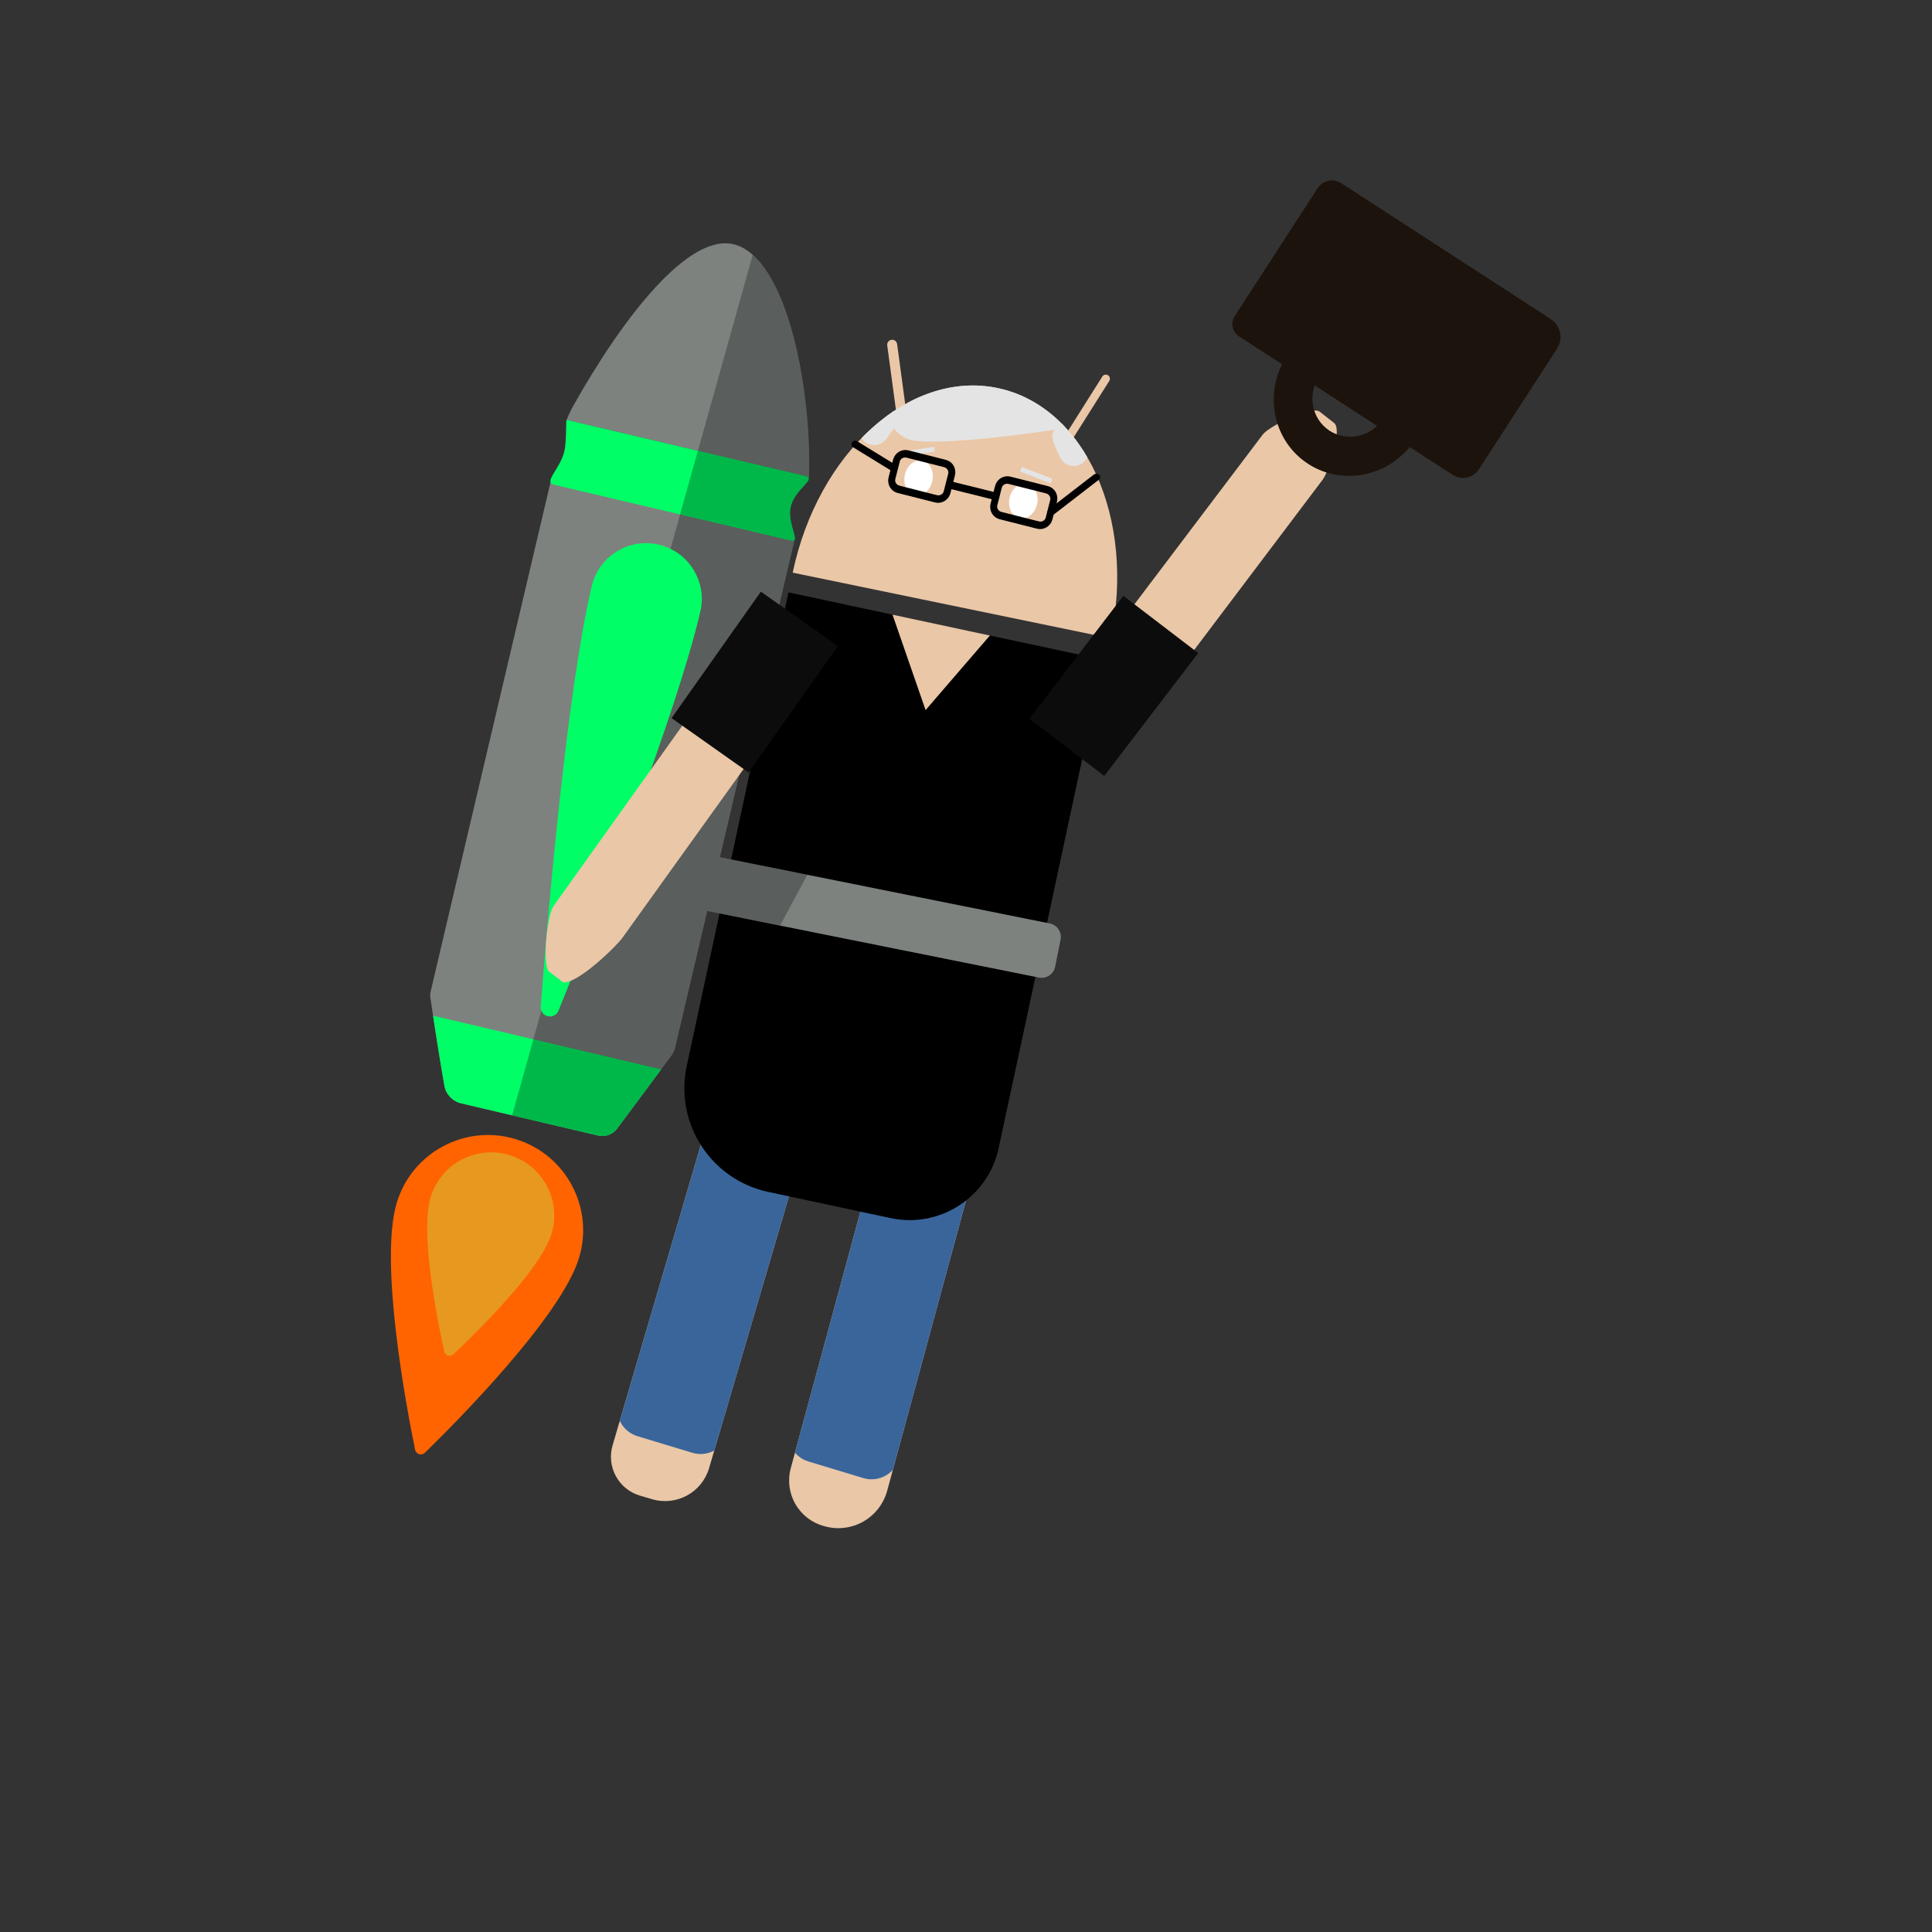 <?xml version="1.0" encoding="UTF-8" standalone="no"?>
<!DOCTYPE svg PUBLIC "-//W3C//DTD SVG 1.1//EN" "http://www.w3.org/Graphics/SVG/1.1/DTD/svg11.dtd">
<svg width="100%" height="100%" viewBox="0 0 800 800" version="1.1" xmlns="http://www.w3.org/2000/svg" xmlns:xlink="http://www.w3.org/1999/xlink" xml:space="preserve" xmlns:serif="http://www.serif.com/" style="fill-rule:evenodd;clip-rule:evenodd;stroke-linecap:round;stroke-linejoin:round;stroke-miterlimit:1.5;">
    <rect x="0" y="0" width="800" height="800" fill="#333333" stroke="none"/>
    <g id="Rocket" transform="matrix(0.973,0.229,-0.229,0.973,204.392,-37.009)">
        <g transform="matrix(1.033,5.55112e-17,-2.22045e-16,1.737,38.266,-67.666)">
            <path d="M136.212,168.534L136.798,168.534C137.918,168.534 138.306,168.325 138.246,167.961L138.25,293.108C138.25,293.744 138.031,294.374 137.606,294.958C132.293,302.264 127.478,308.954 123.075,314.96C121.893,316.57 119.218,317.611 116.264,317.611C104.181,317.611 72.831,317.611 59.81,317.611C56.28,317.611 53.09,316.361 51.695,314.434C47.142,308.111 42.646,301.512 38.119,294.726C37.831,294.295 37.684,293.835 37.684,293.372L37.684,168.56L135.729,168.56L136.212,168.534Z" style="fill:rgb(125,130,127);"/>
            <clipPath id="_clip1">
                <path d="M136.212,168.534L136.798,168.534C137.918,168.534 138.306,168.325 138.246,167.961L138.25,293.108C138.25,293.744 138.031,294.374 137.606,294.958C132.293,302.264 127.478,308.954 123.075,314.96C121.893,316.57 119.218,317.611 116.264,317.611C104.181,317.611 72.831,317.611 59.81,317.611C56.28,317.611 53.09,316.361 51.695,314.434C47.142,308.111 42.646,301.512 38.119,294.726C37.831,294.295 37.684,293.835 37.684,293.372L37.684,168.56L135.729,168.56L136.212,168.534Z"/>
            </clipPath>
            <g clip-path="url(#_clip1)">
                <g transform="matrix(0.968,-3.09487e-17,1.23795e-16,0.576,17.126,18.139)">
                    <rect x="8.882" y="487.259" width="128.654" height="87.96" style="fill:rgb(0,255,102);"/>
                </g>
                <g transform="matrix(0.967,0.024,-0.046,0.659,51.64,12.047)">
                    <rect x="52.187" y="134.805" width="157.665" height="338.756" style="fill-opacity:0.278;"/>
                </g>
            </g>
        </g>
        <g transform="matrix(1.033,5.55112e-17,-2.22045e-16,1.737,38.266,-67.666)">
            <path d="M38.238,153.232C38.539,151.971 38.994,150.72 39.584,149.49C50.772,126.423 68.809,102.701 87.967,103.305C108.85,103.963 129.929,130.653 137.785,152.27L138.104,153.463C137.95,153.307 137.589,153.222 136.798,153.206L39.498,153.206L39.043,153.232L38.238,153.232Z" style="fill:rgb(125,130,127);"/>
            <clipPath id="_clip2">
                <path d="M38.238,153.232C38.539,151.971 38.994,150.72 39.584,149.49C50.772,126.423 68.809,102.701 87.967,103.305C108.85,103.963 129.929,130.653 137.785,152.27L138.104,153.463C137.95,153.307 137.589,153.222 136.798,153.206L39.498,153.206L39.043,153.232L38.238,153.232Z"/>
            </clipPath>
            <g clip-path="url(#_clip2)">
                <g transform="matrix(0.967,0.024,-0.046,0.659,51.64,12.047)">
                    <rect x="52.187" y="134.805" width="157.665" height="338.756" style="fill-opacity:0.278;"/>
                </g>
            </g>
        </g>
        <g transform="matrix(0.666,0,0,1.029,2.254,64.314)">
            <path d="M113.388,130.326L266.227,130.329C267.348,130.34 267.994,130.497 268.299,130.775L268.341,130.948L268.396,131.634C267.661,133.781 261.476,138.335 261.476,143.615C261.476,149.121 268.202,153.864 268.524,155.884L268.524,155.953C268.604,156.486 268.181,156.827 266.987,156.904L115.053,156.904C107.901,156.904 116.49,150.19 116.49,142.844C116.49,138.626 112.825,130.348 113.388,130.326Z" style="fill:rgb(0,255,102);"/>
            <clipPath id="_clip3">
                <path d="M113.388,130.326L266.227,130.329C267.348,130.34 267.994,130.497 268.299,130.775L268.341,130.948L268.396,131.634C267.661,133.781 261.476,138.335 261.476,143.615C261.476,149.121 268.202,153.864 268.524,155.884L268.524,155.953C268.604,156.486 268.181,156.827 266.987,156.904L115.053,156.904C107.901,156.904 116.49,150.19 116.49,142.844C116.49,138.626 112.825,130.348 113.388,130.326Z"/>
            </clipPath>
            <g clip-path="url(#_clip3)">
                <g transform="matrix(1.501,0.041,-0.072,1.113,134.189,-107.971)">
                    <rect x="52.187" y="134.805" width="157.665" height="338.756" style="fill-opacity:0.278;"/>
                </g>
            </g>
        </g>
        <g transform="matrix(1,0,0,-1,-109.818,558.914)">
            <path d="M240.384,121.488C240.101,119.618 238.494,118.235 236.602,118.235C234.711,118.234 233.103,119.617 232.82,121.487C226.268,163.704 213.495,251.655 213.495,295.822C213.495,308.575 223.849,318.929 236.602,318.929C249.355,318.929 259.708,308.575 259.708,295.822C259.708,251.655 246.936,163.706 240.384,121.488Z" style="fill:rgb(0,255,102);"/>
        </g>
        <g id="Fire" transform="matrix(-0.998,-0.067,0.067,-0.998,685.484,1095.36)">
            <path d="M600.934,427.871C600.512,427.099 599.702,426.619 598.822,426.619C597.942,426.619 597.133,427.1 596.71,427.872C588.531,442.838 559.391,497.958 559.391,523.64C559.391,545.403 577.06,563.072 598.822,563.072C620.585,563.072 638.254,545.403 638.254,523.64C638.254,497.957 609.114,442.837 600.934,427.871Z" style="fill:rgb(255,100,0);"/>
            <g transform="matrix(0.663,0,0,0.641,202.343,195.074)">
                <path d="M601.816,429.419C601.207,428.302 600.063,427.611 598.822,427.611C597.582,427.611 596.438,428.302 595.829,429.418C586.63,446.163 559.391,497.811 559.391,522.31C559.391,544.807 577.06,563.072 598.822,563.072C620.585,563.072 638.254,544.807 638.254,522.31C638.254,497.811 611.015,446.163 601.816,429.419Z" style="fill:rgb(231,153,31);"/>
            </g>
        </g>
    </g>
    <g id="Chet" transform="matrix(1,0,0,1,-6.461,-36.537)">
        <g id="Legs" transform="matrix(1,0,0,1,-9.393,-9.836)">
            <g transform="matrix(0.96,0.282,-0.282,0.96,177.704,-104.557)">
                <path d="M340.115,540.788L299.135,540.788C299.135,540.788 299.135,650.105 299.135,692.773C299.135,702.036 306.644,709.545 315.907,709.545C317.631,709.545 319.39,709.545 321.135,709.545C331.617,709.545 340.115,701.048 340.115,690.566C340.115,646.462 340.115,540.788 340.115,540.788Z" style="fill:rgb(234,199,167);"/>
                <clipPath id="_clip4">
                    <path d="M340.115,540.788L299.135,540.788C299.135,540.788 299.135,650.105 299.135,692.773C299.135,702.036 306.644,709.545 315.907,709.545C317.631,709.545 319.39,709.545 321.135,709.545C331.617,709.545 340.115,701.048 340.115,690.566C340.115,646.462 340.115,540.788 340.115,540.788Z"/>
                </clipPath>
                <g clip-path="url(#_clip4)">
                    <g transform="matrix(1,0.008,-0.015,1.797,216.817,332.007)">
                        <path d="M129.687,130.753C129.687,127.108 124.37,124.149 117.82,124.149L94.085,124.149C87.535,124.149 82.217,127.108 82.217,130.753L82.217,190.095C82.217,193.74 87.535,196.7 94.085,196.7L117.82,196.7C124.37,196.7 129.687,193.74 129.687,190.095L129.687,130.753Z" style="fill:rgb(57,101,155);"/>
                    </g>
                </g>
            </g>
            <g transform="matrix(0.965,0.262,-0.262,0.965,235.41,-89.912)">
                <path d="M340.115,540.788L299.135,540.788C299.135,540.788 299.135,645.572 299.135,690.004C299.135,695.187 301.193,700.157 304.858,703.822C308.523,707.486 313.493,709.545 318.676,709.545C318.834,709.545 318.992,709.545 319.15,709.545C324.71,709.545 330.042,707.336 333.974,703.405C337.906,699.473 340.115,694.14 340.115,688.58C340.115,643.376 340.115,540.788 340.115,540.788Z" style="fill:rgb(234,199,167);"/>
                <clipPath id="_clip5">
                    <path d="M340.115,540.788L299.135,540.788C299.135,540.788 299.135,645.572 299.135,690.004C299.135,695.187 301.193,700.157 304.858,703.822C308.523,707.486 313.493,709.545 318.676,709.545C318.834,709.545 318.992,709.545 319.15,709.545C324.71,709.545 330.042,707.336 333.974,703.405C337.906,699.473 340.115,694.14 340.115,688.58C340.115,643.376 340.115,540.788 340.115,540.788Z"/>
                </clipPath>
                <g clip-path="url(#_clip5)">
                    <g transform="matrix(1,0.029,-0.052,1.796,221.588,329.401)">
                        <path d="M129.687,130.753C129.687,127.108 124.37,124.149 117.82,124.149L94.085,124.149C87.535,124.149 82.217,127.108 82.217,130.753L82.217,190.095C82.217,193.74 87.535,196.7 94.085,196.7L117.82,196.7C124.37,196.7 129.687,193.74 129.687,190.095L129.687,130.753Z" style="fill:rgb(57,101,155);"/>
                    </g>
                </g>
            </g>
        </g>
        <g transform="matrix(0.668,0.143,-0.21,0.978,213.394,-35.349)">
            <path d="M463.865,285.041L268.572,285.041C268.572,285.041 268.572,415.213 268.572,485.571C268.572,509.82 297.349,529.479 332.847,529.479C357.379,529.479 385.105,529.479 408.714,529.479C439.173,529.479 463.865,512.611 463.865,491.804C463.865,423.231 463.865,285.041 463.865,285.041Z"/>
            <clipPath id="_clip6">
                <path d="M463.865,285.041L268.572,285.041C268.572,285.041 268.572,415.213 268.572,485.571C268.572,509.82 297.349,529.479 332.847,529.479C357.379,529.479 385.105,529.479 408.714,529.479C439.173,529.479 463.865,512.611 463.865,491.804C463.865,423.231 463.865,285.041 463.865,285.041Z"/>
            </clipPath>
            <g clip-path="url(#_clip6)">
                <g transform="matrix(1.158,-0.025,-0.026,-0.916,239.77,456.425)">
                    <path d="M111.247,145.016L138.388,185.718L84.105,185.718L111.247,145.016Z" style="fill:rgb(234,199,167);"/>
                </g>
            </g>
        </g>
        <g transform="matrix(0.782,0.157,-0.197,0.98,-14.562,-89.038)">
            <path d="M692.81,414.192C692.81,411.037 689.598,408.475 685.641,408.475L490.887,408.475C486.93,408.475 483.718,411.037 483.718,414.192L483.718,425.625C483.718,428.779 486.93,431.341 490.887,431.341L685.641,431.341C689.598,431.341 692.81,428.779 692.81,425.625L692.81,414.192Z" style="fill:rgb(125,130,127);"/>
            <clipPath id="_clip7">
                <path d="M692.81,414.192C692.81,411.037 689.598,408.475 685.641,408.475L490.887,408.475C486.93,408.475 483.718,411.037 483.718,414.192L483.718,425.625C483.718,428.779 486.93,431.341 490.887,431.341L685.641,431.341C689.598,431.341 692.81,428.779 692.81,425.625L692.81,414.192Z"/>
            </clipPath>
            <g clip-path="url(#_clip7)">
                <g transform="matrix(0.665,0.161,-0.417,1.097,557.26,7.66)">
                    <rect x="52.187" y="134.805" width="157.665" height="338.756" style="fill-opacity:0.278;"/>
                </g>
            </g>
        </g>
        <g id="Face" transform="matrix(0.668,0.143,-0.19,0.89,203.532,9.346)">
            <g id="Anteni">
                <g transform="matrix(1.377,-0.371,0.494,1.034,-255.39,136.274)">
                    <path d="M356.504,133.639C356.504,133.091 356.287,132.566 355.9,132.179C355.512,131.792 354.987,131.575 354.44,131.575C354.439,131.575 354.438,131.575 354.436,131.575C353.889,131.575 353.364,131.792 352.977,132.179C352.59,132.566 352.372,133.091 352.372,133.639C352.372,140.946 352.372,165.151 352.372,165.151L356.504,165.151C356.504,165.151 356.504,140.946 356.504,133.639Z" style="fill:rgb(234,199,167);"/>
                </g>
                <g transform="matrix(0.978,0.271,-0.495,1.009,132.012,-97.284)">
                    <path d="M374.056,133.097C374.056,132.636 373.804,132.195 373.357,131.869C372.909,131.543 372.302,131.36 371.669,131.36C371.668,131.36 371.666,131.36 371.664,131.36C371.031,131.36 370.424,131.543 369.977,131.869C369.529,132.195 369.278,132.636 369.278,133.097C369.278,139.957 369.278,164.786 369.278,164.786L374.056,164.786C374.056,164.786 374.056,139.957 374.056,133.097Z" style="fill:rgb(234,199,167);"/>
                </g>
            </g>
            <g transform="matrix(-0.916,0.005,-0.005,-1.018,562.109,834.561)">
                <path d="M102.437,572.017C102.437,626.875 150.547,671.346 209.893,671.346C269.239,671.346 317.348,626.875 317.348,572.017L209.893,572.017L102.437,572.017Z" style="fill:rgb(234,199,167);"/>
                <clipPath id="_clip8">
                    <path d="M102.437,572.017C102.437,626.875 150.547,671.346 209.893,671.346C269.239,671.346 317.348,626.875 317.348,572.017L209.893,572.017L102.437,572.017Z"/>
                </clipPath>
                <g clip-path="url(#_clip8)">
                    <g transform="matrix(0.341,0.073,-0.169,0.345,168.674,421.991)">
                        <path d="M619.276,511.006C618.37,501.289 606.255,493.603 591.609,493.452C576.963,493.302 564.834,500.74 563.911,510.438C562.575,517.422 561.775,523.779 561.775,528.997C561.775,538.94 575.112,547.014 591.541,547.014C607.969,547.014 621.306,538.94 621.306,528.997C621.306,523.921 620.549,517.767 619.276,511.006Z" style="fill:rgb(228,228,228);"/>
                    </g>
                    <g id="_-Curve-" serif:id="(Curve)" transform="matrix(0.33,-0.116,0.233,0.29,-161.314,572.327)">
                        <path d="M617.886,504.266C616.625,493.859 605.155,486.05 591.433,486.254C577.71,486.459 566.258,494.609 565.018,505.054C563.028,514.149 561.775,522.466 561.775,528.997C561.775,538.94 575.112,547.014 591.541,547.014C607.969,547.014 621.306,538.94 621.306,528.997C621.306,522.278 619.98,513.669 617.886,504.266Z" style="fill:rgb(228,228,228);"/>
                    </g>
                    <g transform="matrix(-0.114,-0.537,1.244,-0.114,-332.898,1034.81)">
                        <path d="M603.682,455.888C602.567,452.168 597.477,449.464 591.552,449.445C585.628,449.426 580.539,452.098 579.426,455.812C571.187,479.792 561.775,511.102 561.775,528.997C561.775,538.94 575.112,547.014 591.541,547.014C607.969,547.014 621.306,538.94 621.306,528.997C621.306,511.122 611.914,479.859 603.682,455.888Z" style="fill:rgb(228,228,228);"/>
                    </g>
                </g>
            </g>
            <g transform="matrix(1,0,0,1,231.223,65.864)">
                <ellipse cx="99.972" cy="133.834" rx="8.535" ry="8.043" style="fill:white;"/>
            </g>
            <g transform="matrix(1,0,0,1,296.229,66.133)">
                <ellipse cx="99.972" cy="133.834" rx="8.535" ry="8.043" style="fill:white;"/>
            </g>
        </g>
        <g id="Arms">
            <g id="Left" transform="matrix(0.817,0.577,-0.577,0.817,304.362,-80.301)">
                <g transform="matrix(0.694,0,0,1.4,128.669,19.294)">
                    <path d="M188.654,201.176C188.654,198.098 183.616,195.599 177.411,195.599L154.926,195.599C148.721,195.599 143.683,198.098 143.683,201.176L142.658,301.54C142.658,304.618 156.061,316.727 162.556,318.1L173.533,318.313C181.185,316.359 187.155,300.493 187.155,297.415L188.654,201.176Z" style="fill:rgb(234,199,167);"/>
                </g>
                <g transform="matrix(1,0,0,1,-249.332,-3.447)">
                    <rect x="472.036" y="289.04" width="39.04" height="64.083" style="fill:rgb(12,12,12);"/>
                </g>
            </g>
            <g id="Right" transform="matrix(-0.794,-0.607,0.607,-0.794,663.062,873.861)">
                <g transform="matrix(0.694,0,0,1.4,374.094,16.916)">
                    <path d="M188.654,201.176C188.654,198.098 183.616,195.599 177.411,195.599L154.926,195.599C148.721,195.599 143.683,198.098 143.683,201.176L144.956,303.253C144.956,306.331 153.845,318.673 160.05,318.673L171.012,318.733C177.217,318.733 189.735,306.267 189.735,303.189L188.654,201.176Z" style="fill:rgb(234,199,167);"/>
                </g>
                <rect x="472.036" y="289.04" width="39.04" height="64.083" style="fill:rgb(12,12,12);"/>
            </g>
        </g>
    </g>
    <g transform="matrix(0.979,0,0,0.984,7.277,2.935)">
        <path d="M370.612,193.96L354.241,183.965" style="fill:none;stroke:black;stroke-width:3.06px;"/>
    </g>
    <g id="Breifcase" transform="matrix(0.839,0.544,-0.544,0.839,223.399,-535.125)">
        <path d="M723.27,340.985C723.27,338.62 722.33,336.351 720.658,334.679C718.985,333.006 716.716,332.066 714.351,332.066C691.559,332.066 631.531,332.066 610.954,332.066C607.067,332.066 603.916,335.218 603.916,339.105C603.916,353.957 603.916,388.279 603.916,402.239C603.916,405.592 606.634,408.31 609.987,408.31C629.894,408.31 693.186,408.31 715.44,408.31C719.764,408.31 723.27,404.805 723.27,400.48C723.27,386.204 723.27,356.03 723.27,340.985Z" style="fill:rgb(28,19,12);"/>
        <g transform="matrix(0.867,0,0,0.901,103.961,-72.118)">
            <path d="M644.478,492.537C664.69,492.537 681.1,508.796 681.1,528.823C681.1,548.85 664.69,565.109 644.478,565.109C624.265,565.109 607.855,548.85 607.855,528.823C607.855,508.796 624.265,492.537 644.478,492.537ZM644.478,510.68C654.584,510.68 662.789,518.81 662.789,528.823C662.789,538.836 654.584,546.966 644.478,546.966C634.371,546.966 626.166,538.836 626.166,528.823C626.166,518.81 634.371,510.68 644.478,510.68Z" style="fill:rgb(28,19,12);"/>
        </g>
    </g>
    <g transform="matrix(0.885,-0.137,0.068,0.442,38.76,144.365)">
        <path d="M377.27,209.92C377.27,209.306 377.021,208.808 376.714,208.808L362.645,208.808C362.338,208.808 362.089,209.306 362.089,209.92L362.089,212.144C362.089,212.758 362.338,213.256 362.645,213.256L376.714,213.256C377.021,213.256 377.27,212.758 377.27,212.144L377.27,209.92Z" style="fill:rgb(228,228,228);"/>
    </g>
    <g transform="matrix(0.838,0.324,-0.168,0.434,154.742,-14.615)">
        <path d="M377.27,209.92C377.27,209.306 377.012,208.808 376.694,208.808L362.665,208.808C362.347,208.808 362.089,209.306 362.089,209.92L362.089,212.144C362.089,212.758 362.347,213.256 362.665,213.256L376.694,213.256C377.012,213.256 377.27,212.758 377.27,212.144L377.27,209.92Z" style="fill:rgb(228,228,228);"/>
    </g>
    <g transform="matrix(0.893,0.226,-0.246,0.969,105.815,-99.277)">
        <path d="M382.271,216.09C382.271,214.008 380.435,212.318 378.175,212.318L360.794,212.318C358.533,212.318 356.698,214.008 356.698,216.09L356.698,223.633C356.698,225.715 358.533,227.405 360.794,227.405L378.175,227.405C380.435,227.405 382.271,225.715 382.271,223.633L382.271,216.09Z" style="fill:none;stroke:black;stroke-width:3.12px;"/>
    </g>
    <g transform="matrix(0.893,0.226,-0.246,0.969,148.053,-88.406)">
        <path d="M382.271,216.09C382.271,214.008 380.435,212.318 378.175,212.318L360.794,212.318C358.533,212.318 356.698,214.008 356.698,216.09L356.698,223.633C356.698,225.715 358.533,227.405 360.794,227.405L378.175,227.405C380.435,227.405 382.271,225.715 382.271,223.633L382.271,216.09Z" style="fill:none;stroke:black;stroke-width:3.12px;"/>
    </g>
    <g transform="matrix(0.893,0.226,-0.246,0.969,110.018,-98.866)">
        <path d="M378.865,221.059C401.416,220.897 399.53,221.055 399.53,221.055" style="fill:none;stroke:black;stroke-width:3.12px;"/>
    </g>
    <g transform="matrix(1.134,0,0,0.999,-59.484,0.955)">
        <path d="M436.337,211.239L452.78,196.824" style="fill:none;stroke:black;stroke-width:2.81px;"/>
    </g>
</svg>
